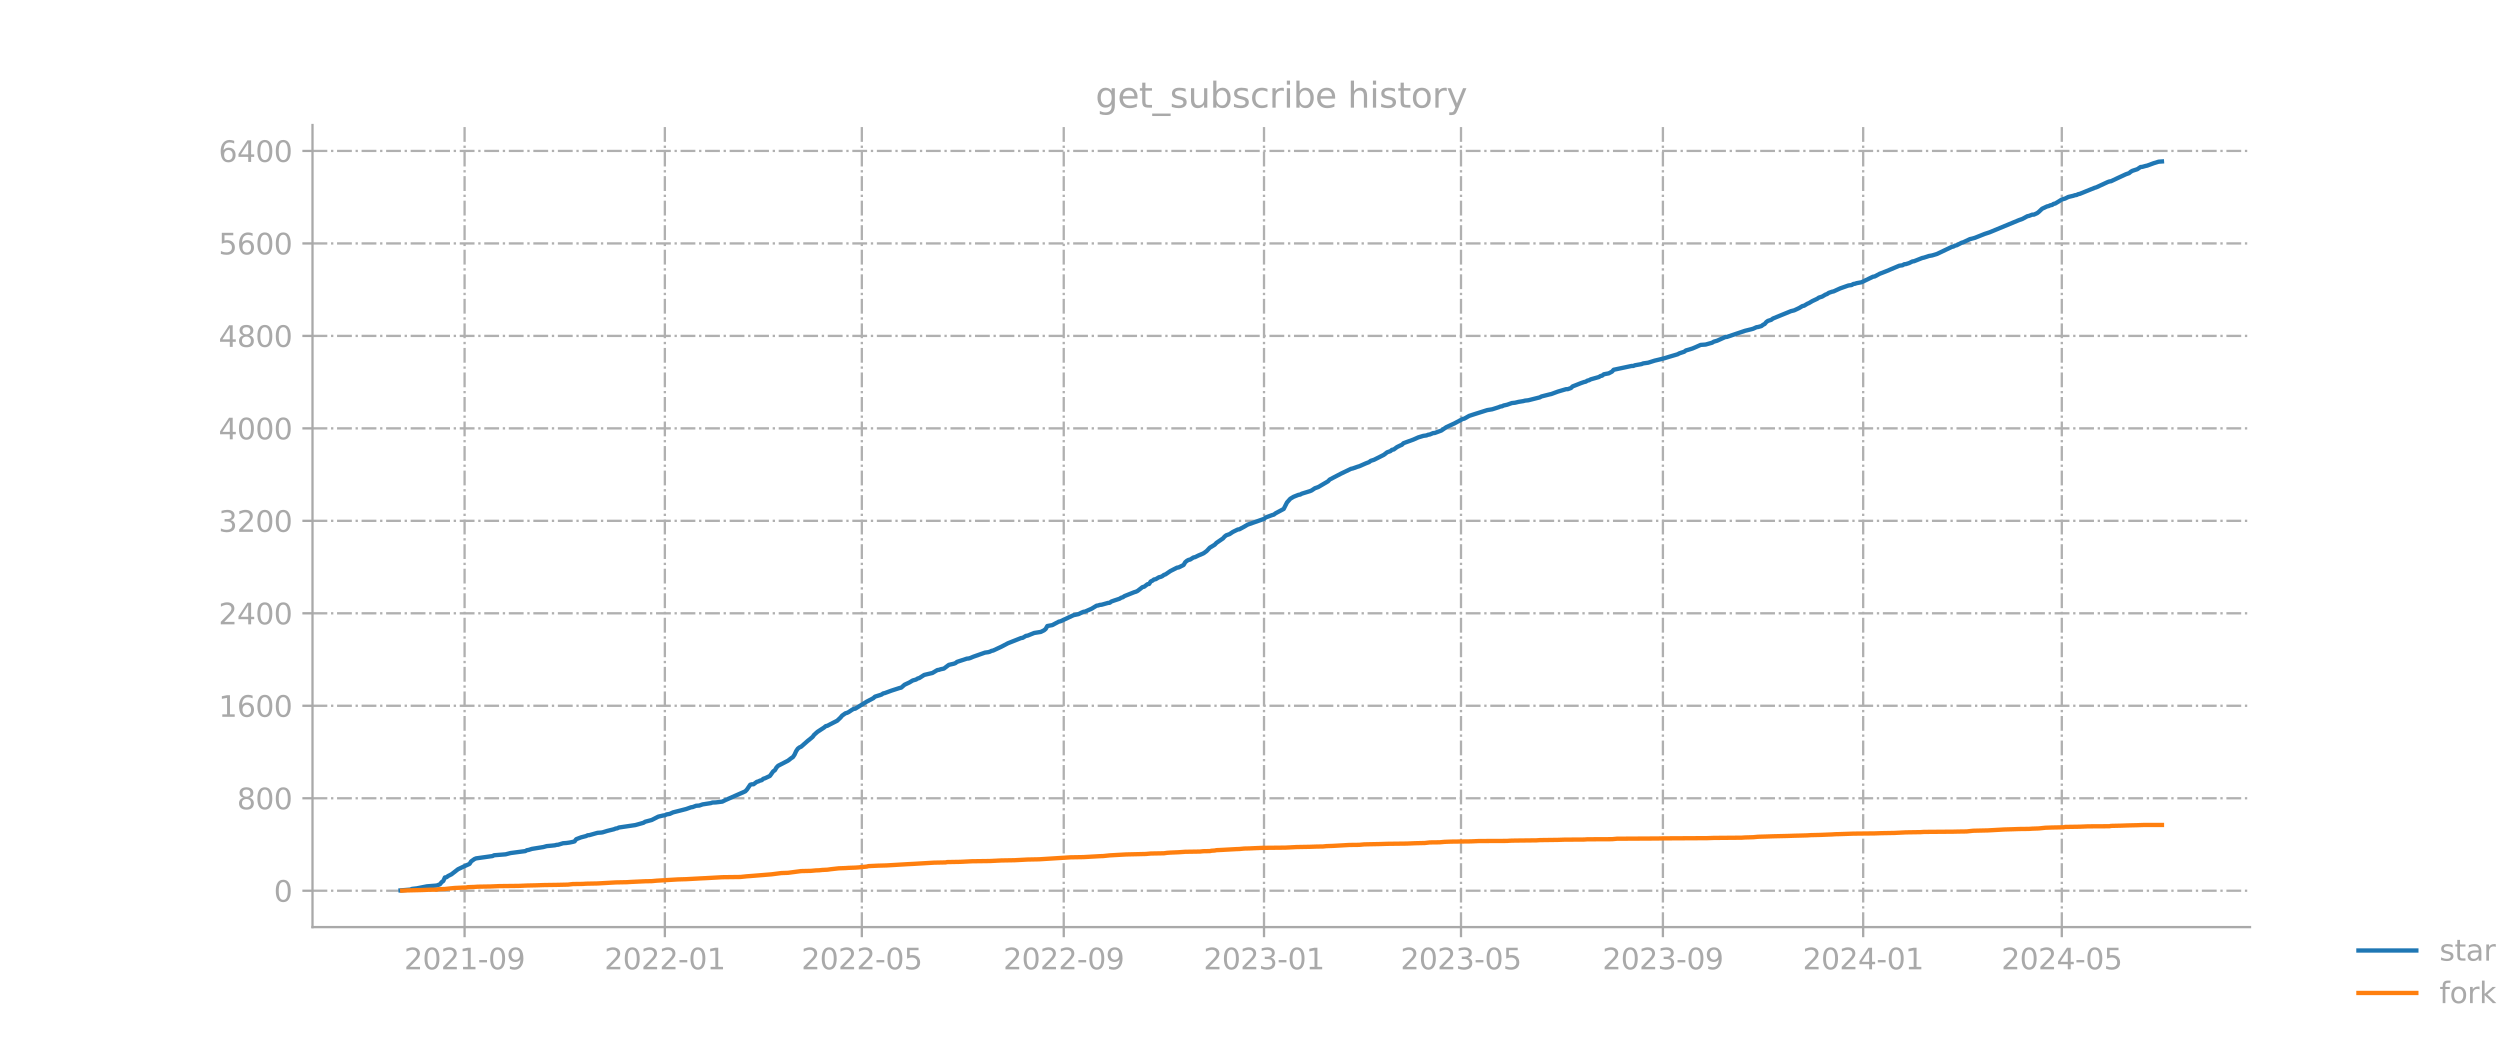 <?xml version="1.0" encoding="utf-8" standalone="no"?>
<!DOCTYPE svg PUBLIC "-//W3C//DTD SVG 1.1//EN"
  "http://www.w3.org/Graphics/SVG/1.1/DTD/svg11.dtd">
<svg xmlns:xlink="http://www.w3.org/1999/xlink" width="864pt" height="360pt" viewBox="0 0 864 360" xmlns="http://www.w3.org/2000/svg" version="1.1">
 <defs>
  <style type="text/css">*{stroke-linejoin: round; stroke-linecap: butt}</style>
 </defs>
 <g id="figure_1">
  <g id="patch_1">
   <path d="M 0 360 
L 864 360 
L 864 0 
L 0 0 
L 0 360 
z
" style="fill: none; opacity: 0"/>
  </g>
  <g id="axes_1">
   <g id="patch_2">
    <path d="M 108 320.4 
L 777.6 320.4 
L 777.6 43.2 
L 108 43.2 
L 108 320.4 
z
" style="fill: none; opacity: 0"/>
   </g>
   <g id="matplotlib.axis_1">
    <g id="xtick_1">
     <g id="line2d_1">
      <path d="M 160.562 320.4 
L 160.562 43.2 
" clip-path="url(#p6fab8034e4)" style="fill: none; stroke-dasharray: 5.12,1.28,0.8,1.28; stroke-dashoffset: 0; stroke: #b0b0b0; stroke-width: 0.8"/>
     </g>
     <g id="line2d_2">
      <defs>
       <path id="m9d29f79870" d="M 0 0 
L 0 3.5 
" style="stroke: #a9a9a9; stroke-width: 0.8"/>
      </defs>
      <g>
       <use xlink:href="#m9d29f79870" x="160.562" y="320.4" style="fill: #a9a9a9; stroke: #a9a9a9; stroke-width: 0.8"/>
      </g>
     </g>
     <g id="text_1">
      <!-- 2021-09 -->
      <g style="fill: #a9a9a9" transform="translate(139.67 334.998) scale(0.1 -0.1)">
       <defs>
        <path id="DejaVuSans-32" d="M 1228 531 
L 3431 531 
L 3431 0 
L 469 0 
L 469 531 
Q 828 903 1448 1529 
Q 2069 2156 2228 2338 
Q 2531 2678 2651 2914 
Q 2772 3150 2772 3378 
Q 2772 3750 2511 3984 
Q 2250 4219 1831 4219 
Q 1534 4219 1204 4116 
Q 875 4013 500 3803 
L 500 4441 
Q 881 4594 1212 4672 
Q 1544 4750 1819 4750 
Q 2544 4750 2975 4387 
Q 3406 4025 3406 3419 
Q 3406 3131 3298 2873 
Q 3191 2616 2906 2266 
Q 2828 2175 2409 1742 
Q 1991 1309 1228 531 
z
" transform="scale(0.016)"/>
        <path id="DejaVuSans-30" d="M 2034 4250 
Q 1547 4250 1301 3770 
Q 1056 3291 1056 2328 
Q 1056 1369 1301 889 
Q 1547 409 2034 409 
Q 2525 409 2770 889 
Q 3016 1369 3016 2328 
Q 3016 3291 2770 3770 
Q 2525 4250 2034 4250 
z
M 2034 4750 
Q 2819 4750 3233 4129 
Q 3647 3509 3647 2328 
Q 3647 1150 3233 529 
Q 2819 -91 2034 -91 
Q 1250 -91 836 529 
Q 422 1150 422 2328 
Q 422 3509 836 4129 
Q 1250 4750 2034 4750 
z
" transform="scale(0.016)"/>
        <path id="DejaVuSans-31" d="M 794 531 
L 1825 531 
L 1825 4091 
L 703 3866 
L 703 4441 
L 1819 4666 
L 2450 4666 
L 2450 531 
L 3481 531 
L 3481 0 
L 794 0 
L 794 531 
z
" transform="scale(0.016)"/>
        <path id="DejaVuSans-2d" d="M 313 2009 
L 1997 2009 
L 1997 1497 
L 313 1497 
L 313 2009 
z
" transform="scale(0.016)"/>
        <path id="DejaVuSans-39" d="M 703 97 
L 703 672 
Q 941 559 1184 500 
Q 1428 441 1663 441 
Q 2288 441 2617 861 
Q 2947 1281 2994 2138 
Q 2813 1869 2534 1725 
Q 2256 1581 1919 1581 
Q 1219 1581 811 2004 
Q 403 2428 403 3163 
Q 403 3881 828 4315 
Q 1253 4750 1959 4750 
Q 2769 4750 3195 4129 
Q 3622 3509 3622 2328 
Q 3622 1225 3098 567 
Q 2575 -91 1691 -91 
Q 1453 -91 1209 -44 
Q 966 3 703 97 
z
M 1959 2075 
Q 2384 2075 2632 2365 
Q 2881 2656 2881 3163 
Q 2881 3666 2632 3958 
Q 2384 4250 1959 4250 
Q 1534 4250 1286 3958 
Q 1038 3666 1038 3163 
Q 1038 2656 1286 2365 
Q 1534 2075 1959 2075 
z
" transform="scale(0.016)"/>
       </defs>
       <use xlink:href="#DejaVuSans-32"/>
       <use xlink:href="#DejaVuSans-30" x="63.623"/>
       <use xlink:href="#DejaVuSans-32" x="127.246"/>
       <use xlink:href="#DejaVuSans-31" x="190.869"/>
       <use xlink:href="#DejaVuSans-2d" x="254.492"/>
       <use xlink:href="#DejaVuSans-30" x="290.576"/>
       <use xlink:href="#DejaVuSans-39" x="354.199"/>
      </g>
     </g>
    </g>
    <g id="xtick_2">
     <g id="line2d_3">
      <path d="M 229.774 320.4 
L 229.774 43.2 
" clip-path="url(#p6fab8034e4)" style="fill: none; stroke-dasharray: 5.12,1.28,0.8,1.28; stroke-dashoffset: 0; stroke: #b0b0b0; stroke-width: 0.8"/>
     </g>
     <g id="line2d_4">
      <g>
       <use xlink:href="#m9d29f79870" x="229.774" y="320.4" style="fill: #a9a9a9; stroke: #a9a9a9; stroke-width: 0.8"/>
      </g>
     </g>
     <g id="text_2">
      <!-- 2022-01 -->
      <g style="fill: #a9a9a9" transform="translate(208.882 334.998) scale(0.1 -0.1)">
       <use xlink:href="#DejaVuSans-32"/>
       <use xlink:href="#DejaVuSans-30" x="63.623"/>
       <use xlink:href="#DejaVuSans-32" x="127.246"/>
       <use xlink:href="#DejaVuSans-32" x="190.869"/>
       <use xlink:href="#DejaVuSans-2d" x="254.492"/>
       <use xlink:href="#DejaVuSans-30" x="290.576"/>
       <use xlink:href="#DejaVuSans-31" x="354.199"/>
      </g>
     </g>
    </g>
    <g id="xtick_3">
     <g id="line2d_5">
      <path d="M 297.851 320.4 
L 297.851 43.2 
" clip-path="url(#p6fab8034e4)" style="fill: none; stroke-dasharray: 5.12,1.28,0.8,1.28; stroke-dashoffset: 0; stroke: #b0b0b0; stroke-width: 0.8"/>
     </g>
     <g id="line2d_6">
      <g>
       <use xlink:href="#m9d29f79870" x="297.851" y="320.4" style="fill: #a9a9a9; stroke: #a9a9a9; stroke-width: 0.8"/>
      </g>
     </g>
     <g id="text_3">
      <!-- 2022-05 -->
      <g style="fill: #a9a9a9" transform="translate(276.96 334.998) scale(0.1 -0.1)">
       <defs>
        <path id="DejaVuSans-35" d="M 691 4666 
L 3169 4666 
L 3169 4134 
L 1269 4134 
L 1269 2991 
Q 1406 3038 1543 3061 
Q 1681 3084 1819 3084 
Q 2600 3084 3056 2656 
Q 3513 2228 3513 1497 
Q 3513 744 3044 326 
Q 2575 -91 1722 -91 
Q 1428 -91 1123 -41 
Q 819 9 494 109 
L 494 744 
Q 775 591 1075 516 
Q 1375 441 1709 441 
Q 2250 441 2565 725 
Q 2881 1009 2881 1497 
Q 2881 1984 2565 2268 
Q 2250 2553 1709 2553 
Q 1456 2553 1204 2497 
Q 953 2441 691 2322 
L 691 4666 
z
" transform="scale(0.016)"/>
       </defs>
       <use xlink:href="#DejaVuSans-32"/>
       <use xlink:href="#DejaVuSans-30" x="63.623"/>
       <use xlink:href="#DejaVuSans-32" x="127.246"/>
       <use xlink:href="#DejaVuSans-32" x="190.869"/>
       <use xlink:href="#DejaVuSans-2d" x="254.492"/>
       <use xlink:href="#DejaVuSans-30" x="290.576"/>
       <use xlink:href="#DejaVuSans-35" x="354.199"/>
      </g>
     </g>
    </g>
    <g id="xtick_4">
     <g id="line2d_7">
      <path d="M 367.631 320.4 
L 367.631 43.2 
" clip-path="url(#p6fab8034e4)" style="fill: none; stroke-dasharray: 5.12,1.28,0.8,1.28; stroke-dashoffset: 0; stroke: #b0b0b0; stroke-width: 0.8"/>
     </g>
     <g id="line2d_8">
      <g>
       <use xlink:href="#m9d29f79870" x="367.631" y="320.4" style="fill: #a9a9a9; stroke: #a9a9a9; stroke-width: 0.8"/>
      </g>
     </g>
     <g id="text_4">
      <!-- 2022-09 -->
      <g style="fill: #a9a9a9" transform="translate(346.74 334.998) scale(0.1 -0.1)">
       <use xlink:href="#DejaVuSans-32"/>
       <use xlink:href="#DejaVuSans-30" x="63.623"/>
       <use xlink:href="#DejaVuSans-32" x="127.246"/>
       <use xlink:href="#DejaVuSans-32" x="190.869"/>
       <use xlink:href="#DejaVuSans-2d" x="254.492"/>
       <use xlink:href="#DejaVuSans-30" x="290.576"/>
       <use xlink:href="#DejaVuSans-39" x="354.199"/>
      </g>
     </g>
    </g>
    <g id="xtick_5">
     <g id="line2d_9">
      <path d="M 436.843 320.4 
L 436.843 43.2 
" clip-path="url(#p6fab8034e4)" style="fill: none; stroke-dasharray: 5.12,1.28,0.8,1.28; stroke-dashoffset: 0; stroke: #b0b0b0; stroke-width: 0.8"/>
     </g>
     <g id="line2d_10">
      <g>
       <use xlink:href="#m9d29f79870" x="436.843" y="320.4" style="fill: #a9a9a9; stroke: #a9a9a9; stroke-width: 0.8"/>
      </g>
     </g>
     <g id="text_5">
      <!-- 2023-01 -->
      <g style="fill: #a9a9a9" transform="translate(415.952 334.998) scale(0.1 -0.1)">
       <defs>
        <path id="DejaVuSans-33" d="M 2597 2516 
Q 3050 2419 3304 2112 
Q 3559 1806 3559 1356 
Q 3559 666 3084 287 
Q 2609 -91 1734 -91 
Q 1441 -91 1130 -33 
Q 819 25 488 141 
L 488 750 
Q 750 597 1062 519 
Q 1375 441 1716 441 
Q 2309 441 2620 675 
Q 2931 909 2931 1356 
Q 2931 1769 2642 2001 
Q 2353 2234 1838 2234 
L 1294 2234 
L 1294 2753 
L 1863 2753 
Q 2328 2753 2575 2939 
Q 2822 3125 2822 3475 
Q 2822 3834 2567 4026 
Q 2313 4219 1838 4219 
Q 1578 4219 1281 4162 
Q 984 4106 628 3988 
L 628 4550 
Q 988 4650 1302 4700 
Q 1616 4750 1894 4750 
Q 2613 4750 3031 4423 
Q 3450 4097 3450 3541 
Q 3450 3153 3228 2886 
Q 3006 2619 2597 2516 
z
" transform="scale(0.016)"/>
       </defs>
       <use xlink:href="#DejaVuSans-32"/>
       <use xlink:href="#DejaVuSans-30" x="63.623"/>
       <use xlink:href="#DejaVuSans-32" x="127.246"/>
       <use xlink:href="#DejaVuSans-33" x="190.869"/>
       <use xlink:href="#DejaVuSans-2d" x="254.492"/>
       <use xlink:href="#DejaVuSans-30" x="290.576"/>
       <use xlink:href="#DejaVuSans-31" x="354.199"/>
      </g>
     </g>
    </g>
    <g id="xtick_6">
     <g id="line2d_11">
      <path d="M 504.921 320.4 
L 504.921 43.2 
" clip-path="url(#p6fab8034e4)" style="fill: none; stroke-dasharray: 5.12,1.28,0.8,1.28; stroke-dashoffset: 0; stroke: #b0b0b0; stroke-width: 0.8"/>
     </g>
     <g id="line2d_12">
      <g>
       <use xlink:href="#m9d29f79870" x="504.921" y="320.4" style="fill: #a9a9a9; stroke: #a9a9a9; stroke-width: 0.8"/>
      </g>
     </g>
     <g id="text_6">
      <!-- 2023-05 -->
      <g style="fill: #a9a9a9" transform="translate(484.029 334.998) scale(0.1 -0.1)">
       <use xlink:href="#DejaVuSans-32"/>
       <use xlink:href="#DejaVuSans-30" x="63.623"/>
       <use xlink:href="#DejaVuSans-32" x="127.246"/>
       <use xlink:href="#DejaVuSans-33" x="190.869"/>
       <use xlink:href="#DejaVuSans-2d" x="254.492"/>
       <use xlink:href="#DejaVuSans-30" x="290.576"/>
       <use xlink:href="#DejaVuSans-35" x="354.199"/>
      </g>
     </g>
    </g>
    <g id="xtick_7">
     <g id="line2d_13">
      <path d="M 574.7 320.4 
L 574.7 43.2 
" clip-path="url(#p6fab8034e4)" style="fill: none; stroke-dasharray: 5.12,1.28,0.8,1.28; stroke-dashoffset: 0; stroke: #b0b0b0; stroke-width: 0.8"/>
     </g>
     <g id="line2d_14">
      <g>
       <use xlink:href="#m9d29f79870" x="574.7" y="320.4" style="fill: #a9a9a9; stroke: #a9a9a9; stroke-width: 0.8"/>
      </g>
     </g>
     <g id="text_7">
      <!-- 2023-09 -->
      <g style="fill: #a9a9a9" transform="translate(553.809 334.998) scale(0.1 -0.1)">
       <use xlink:href="#DejaVuSans-32"/>
       <use xlink:href="#DejaVuSans-30" x="63.623"/>
       <use xlink:href="#DejaVuSans-32" x="127.246"/>
       <use xlink:href="#DejaVuSans-33" x="190.869"/>
       <use xlink:href="#DejaVuSans-2d" x="254.492"/>
       <use xlink:href="#DejaVuSans-30" x="290.576"/>
       <use xlink:href="#DejaVuSans-39" x="354.199"/>
      </g>
     </g>
    </g>
    <g id="xtick_8">
     <g id="line2d_15">
      <path d="M 643.913 320.4 
L 643.913 43.2 
" clip-path="url(#p6fab8034e4)" style="fill: none; stroke-dasharray: 5.12,1.28,0.8,1.28; stroke-dashoffset: 0; stroke: #b0b0b0; stroke-width: 0.8"/>
     </g>
     <g id="line2d_16">
      <g>
       <use xlink:href="#m9d29f79870" x="643.913" y="320.4" style="fill: #a9a9a9; stroke: #a9a9a9; stroke-width: 0.8"/>
      </g>
     </g>
     <g id="text_8">
      <!-- 2024-01 -->
      <g style="fill: #a9a9a9" transform="translate(623.021 334.998) scale(0.1 -0.1)">
       <defs>
        <path id="DejaVuSans-34" d="M 2419 4116 
L 825 1625 
L 2419 1625 
L 2419 4116 
z
M 2253 4666 
L 3047 4666 
L 3047 1625 
L 3713 1625 
L 3713 1100 
L 3047 1100 
L 3047 0 
L 2419 0 
L 2419 1100 
L 313 1100 
L 313 1709 
L 2253 4666 
z
" transform="scale(0.016)"/>
       </defs>
       <use xlink:href="#DejaVuSans-32"/>
       <use xlink:href="#DejaVuSans-30" x="63.623"/>
       <use xlink:href="#DejaVuSans-32" x="127.246"/>
       <use xlink:href="#DejaVuSans-34" x="190.869"/>
       <use xlink:href="#DejaVuSans-2d" x="254.492"/>
       <use xlink:href="#DejaVuSans-30" x="290.576"/>
       <use xlink:href="#DejaVuSans-31" x="354.199"/>
      </g>
     </g>
    </g>
    <g id="xtick_9">
     <g id="line2d_17">
      <path d="M 712.558 320.4 
L 712.558 43.2 
" clip-path="url(#p6fab8034e4)" style="fill: none; stroke-dasharray: 5.12,1.28,0.8,1.28; stroke-dashoffset: 0; stroke: #b0b0b0; stroke-width: 0.8"/>
     </g>
     <g id="line2d_18">
      <g>
       <use xlink:href="#m9d29f79870" x="712.558" y="320.4" style="fill: #a9a9a9; stroke: #a9a9a9; stroke-width: 0.8"/>
      </g>
     </g>
     <g id="text_9">
      <!-- 2024-05 -->
      <g style="fill: #a9a9a9" transform="translate(691.666 334.998) scale(0.1 -0.1)">
       <use xlink:href="#DejaVuSans-32"/>
       <use xlink:href="#DejaVuSans-30" x="63.623"/>
       <use xlink:href="#DejaVuSans-32" x="127.246"/>
       <use xlink:href="#DejaVuSans-34" x="190.869"/>
       <use xlink:href="#DejaVuSans-2d" x="254.492"/>
       <use xlink:href="#DejaVuSans-30" x="290.576"/>
       <use xlink:href="#DejaVuSans-35" x="354.199"/>
      </g>
     </g>
    </g>
   </g>
   <g id="matplotlib.axis_2">
    <g id="ytick_1">
     <g id="line2d_19">
      <path d="M 108 307.84 
L 777.6 307.84 
" clip-path="url(#p6fab8034e4)" style="fill: none; stroke-dasharray: 5.12,1.28,0.8,1.28; stroke-dashoffset: 0; stroke: #b0b0b0; stroke-width: 0.8"/>
     </g>
     <g id="line2d_20">
      <defs>
       <path id="m06d4f10db3" d="M 0 0 
L -3.5 0 
" style="stroke: #a9a9a9; stroke-width: 0.8"/>
      </defs>
      <g>
       <use xlink:href="#m06d4f10db3" x="108" y="307.84" style="fill: #a9a9a9; stroke: #a9a9a9; stroke-width: 0.8"/>
      </g>
     </g>
     <g id="text_10">
      <!-- 0 -->
      <g style="fill: #a9a9a9" transform="translate(94.638 311.639) scale(0.1 -0.1)">
       <use xlink:href="#DejaVuSans-30"/>
      </g>
     </g>
    </g>
    <g id="ytick_2">
     <g id="line2d_21">
      <path d="M 108 275.881 
L 777.6 275.881 
" clip-path="url(#p6fab8034e4)" style="fill: none; stroke-dasharray: 5.12,1.28,0.8,1.28; stroke-dashoffset: 0; stroke: #b0b0b0; stroke-width: 0.8"/>
     </g>
     <g id="line2d_22">
      <g>
       <use xlink:href="#m06d4f10db3" x="108" y="275.881" style="fill: #a9a9a9; stroke: #a9a9a9; stroke-width: 0.8"/>
      </g>
     </g>
     <g id="text_11">
      <!-- 800 -->
      <g style="fill: #a9a9a9" transform="translate(81.912 279.68) scale(0.1 -0.1)">
       <defs>
        <path id="DejaVuSans-38" d="M 2034 2216 
Q 1584 2216 1326 1975 
Q 1069 1734 1069 1313 
Q 1069 891 1326 650 
Q 1584 409 2034 409 
Q 2484 409 2743 651 
Q 3003 894 3003 1313 
Q 3003 1734 2745 1975 
Q 2488 2216 2034 2216 
z
M 1403 2484 
Q 997 2584 770 2862 
Q 544 3141 544 3541 
Q 544 4100 942 4425 
Q 1341 4750 2034 4750 
Q 2731 4750 3128 4425 
Q 3525 4100 3525 3541 
Q 3525 3141 3298 2862 
Q 3072 2584 2669 2484 
Q 3125 2378 3379 2068 
Q 3634 1759 3634 1313 
Q 3634 634 3220 271 
Q 2806 -91 2034 -91 
Q 1263 -91 848 271 
Q 434 634 434 1313 
Q 434 1759 690 2068 
Q 947 2378 1403 2484 
z
M 1172 3481 
Q 1172 3119 1398 2916 
Q 1625 2713 2034 2713 
Q 2441 2713 2670 2916 
Q 2900 3119 2900 3481 
Q 2900 3844 2670 4047 
Q 2441 4250 2034 4250 
Q 1625 4250 1398 4047 
Q 1172 3844 1172 3481 
z
" transform="scale(0.016)"/>
       </defs>
       <use xlink:href="#DejaVuSans-38"/>
       <use xlink:href="#DejaVuSans-30" x="63.623"/>
       <use xlink:href="#DejaVuSans-30" x="127.246"/>
      </g>
     </g>
    </g>
    <g id="ytick_3">
     <g id="line2d_23">
      <path d="M 108 243.921 
L 777.6 243.921 
" clip-path="url(#p6fab8034e4)" style="fill: none; stroke-dasharray: 5.12,1.28,0.8,1.28; stroke-dashoffset: 0; stroke: #b0b0b0; stroke-width: 0.8"/>
     </g>
     <g id="line2d_24">
      <g>
       <use xlink:href="#m06d4f10db3" x="108" y="243.921" style="fill: #a9a9a9; stroke: #a9a9a9; stroke-width: 0.8"/>
      </g>
     </g>
     <g id="text_12">
      <!-- 1600 -->
      <g style="fill: #a9a9a9" transform="translate(75.55 247.72) scale(0.1 -0.1)">
       <defs>
        <path id="DejaVuSans-36" d="M 2113 2584 
Q 1688 2584 1439 2293 
Q 1191 2003 1191 1497 
Q 1191 994 1439 701 
Q 1688 409 2113 409 
Q 2538 409 2786 701 
Q 3034 994 3034 1497 
Q 3034 2003 2786 2293 
Q 2538 2584 2113 2584 
z
M 3366 4563 
L 3366 3988 
Q 3128 4100 2886 4159 
Q 2644 4219 2406 4219 
Q 1781 4219 1451 3797 
Q 1122 3375 1075 2522 
Q 1259 2794 1537 2939 
Q 1816 3084 2150 3084 
Q 2853 3084 3261 2657 
Q 3669 2231 3669 1497 
Q 3669 778 3244 343 
Q 2819 -91 2113 -91 
Q 1303 -91 875 529 
Q 447 1150 447 2328 
Q 447 3434 972 4092 
Q 1497 4750 2381 4750 
Q 2619 4750 2861 4703 
Q 3103 4656 3366 4563 
z
" transform="scale(0.016)"/>
       </defs>
       <use xlink:href="#DejaVuSans-31"/>
       <use xlink:href="#DejaVuSans-36" x="63.623"/>
       <use xlink:href="#DejaVuSans-30" x="127.246"/>
       <use xlink:href="#DejaVuSans-30" x="190.869"/>
      </g>
     </g>
    </g>
    <g id="ytick_4">
     <g id="line2d_25">
      <path d="M 108 211.962 
L 777.6 211.962 
" clip-path="url(#p6fab8034e4)" style="fill: none; stroke-dasharray: 5.12,1.28,0.8,1.28; stroke-dashoffset: 0; stroke: #b0b0b0; stroke-width: 0.8"/>
     </g>
     <g id="line2d_26">
      <g>
       <use xlink:href="#m06d4f10db3" x="108" y="211.962" style="fill: #a9a9a9; stroke: #a9a9a9; stroke-width: 0.8"/>
      </g>
     </g>
     <g id="text_13">
      <!-- 2400 -->
      <g style="fill: #a9a9a9" transform="translate(75.55 215.761) scale(0.1 -0.1)">
       <use xlink:href="#DejaVuSans-32"/>
       <use xlink:href="#DejaVuSans-34" x="63.623"/>
       <use xlink:href="#DejaVuSans-30" x="127.246"/>
       <use xlink:href="#DejaVuSans-30" x="190.869"/>
      </g>
     </g>
    </g>
    <g id="ytick_5">
     <g id="line2d_27">
      <path d="M 108 180.002 
L 777.6 180.002 
" clip-path="url(#p6fab8034e4)" style="fill: none; stroke-dasharray: 5.12,1.28,0.8,1.28; stroke-dashoffset: 0; stroke: #b0b0b0; stroke-width: 0.8"/>
     </g>
     <g id="line2d_28">
      <g>
       <use xlink:href="#m06d4f10db3" x="108" y="180.002" style="fill: #a9a9a9; stroke: #a9a9a9; stroke-width: 0.8"/>
      </g>
     </g>
     <g id="text_14">
      <!-- 3200 -->
      <g style="fill: #a9a9a9" transform="translate(75.55 183.802) scale(0.1 -0.1)">
       <use xlink:href="#DejaVuSans-33"/>
       <use xlink:href="#DejaVuSans-32" x="63.623"/>
       <use xlink:href="#DejaVuSans-30" x="127.246"/>
       <use xlink:href="#DejaVuSans-30" x="190.869"/>
      </g>
     </g>
    </g>
    <g id="ytick_6">
     <g id="line2d_29">
      <path d="M 108 148.043 
L 777.6 148.043 
" clip-path="url(#p6fab8034e4)" style="fill: none; stroke-dasharray: 5.12,1.28,0.8,1.28; stroke-dashoffset: 0; stroke: #b0b0b0; stroke-width: 0.8"/>
     </g>
     <g id="line2d_30">
      <g>
       <use xlink:href="#m06d4f10db3" x="108" y="148.043" style="fill: #a9a9a9; stroke: #a9a9a9; stroke-width: 0.8"/>
      </g>
     </g>
     <g id="text_15">
      <!-- 4000 -->
      <g style="fill: #a9a9a9" transform="translate(75.55 151.842) scale(0.1 -0.1)">
       <use xlink:href="#DejaVuSans-34"/>
       <use xlink:href="#DejaVuSans-30" x="63.623"/>
       <use xlink:href="#DejaVuSans-30" x="127.246"/>
       <use xlink:href="#DejaVuSans-30" x="190.869"/>
      </g>
     </g>
    </g>
    <g id="ytick_7">
     <g id="line2d_31">
      <path d="M 108 116.083 
L 777.6 116.083 
" clip-path="url(#p6fab8034e4)" style="fill: none; stroke-dasharray: 5.12,1.28,0.8,1.28; stroke-dashoffset: 0; stroke: #b0b0b0; stroke-width: 0.8"/>
     </g>
     <g id="line2d_32">
      <g>
       <use xlink:href="#m06d4f10db3" x="108" y="116.083" style="fill: #a9a9a9; stroke: #a9a9a9; stroke-width: 0.8"/>
      </g>
     </g>
     <g id="text_16">
      <!-- 4800 -->
      <g style="fill: #a9a9a9" transform="translate(75.55 119.883) scale(0.1 -0.1)">
       <use xlink:href="#DejaVuSans-34"/>
       <use xlink:href="#DejaVuSans-38" x="63.623"/>
       <use xlink:href="#DejaVuSans-30" x="127.246"/>
       <use xlink:href="#DejaVuSans-30" x="190.869"/>
      </g>
     </g>
    </g>
    <g id="ytick_8">
     <g id="line2d_33">
      <path d="M 108 84.124 
L 777.6 84.124 
" clip-path="url(#p6fab8034e4)" style="fill: none; stroke-dasharray: 5.12,1.28,0.8,1.28; stroke-dashoffset: 0; stroke: #b0b0b0; stroke-width: 0.8"/>
     </g>
     <g id="line2d_34">
      <g>
       <use xlink:href="#m06d4f10db3" x="108" y="84.124" style="fill: #a9a9a9; stroke: #a9a9a9; stroke-width: 0.8"/>
      </g>
     </g>
     <g id="text_17">
      <!-- 5600 -->
      <g style="fill: #a9a9a9" transform="translate(75.55 87.923) scale(0.1 -0.1)">
       <use xlink:href="#DejaVuSans-35"/>
       <use xlink:href="#DejaVuSans-36" x="63.623"/>
       <use xlink:href="#DejaVuSans-30" x="127.246"/>
       <use xlink:href="#DejaVuSans-30" x="190.869"/>
      </g>
     </g>
    </g>
    <g id="ytick_9">
     <g id="line2d_35">
      <path d="M 108 52.165 
L 777.6 52.165 
" clip-path="url(#p6fab8034e4)" style="fill: none; stroke-dasharray: 5.12,1.28,0.8,1.28; stroke-dashoffset: 0; stroke: #b0b0b0; stroke-width: 0.8"/>
     </g>
     <g id="line2d_36">
      <g>
       <use xlink:href="#m06d4f10db3" x="108" y="52.165" style="fill: #a9a9a9; stroke: #a9a9a9; stroke-width: 0.8"/>
      </g>
     </g>
     <g id="text_18">
      <!-- 6400 -->
      <g style="fill: #a9a9a9" transform="translate(75.55 55.964) scale(0.1 -0.1)">
       <use xlink:href="#DejaVuSans-36"/>
       <use xlink:href="#DejaVuSans-34" x="63.623"/>
       <use xlink:href="#DejaVuSans-30" x="127.246"/>
       <use xlink:href="#DejaVuSans-30" x="190.869"/>
      </g>
     </g>
    </g>
   </g>
   <g id="line2d_37">
    <path d="M 138.436 307.72 
L 141.84 307.44 
L 142.408 307.201 
L 144.109 307.001 
L 147.513 306.322 
L 150.917 306.042 
L 152.052 305.603 
L 152.619 304.884 
L 153.187 304.484 
L 153.754 303.246 
L 154.321 303.166 
L 154.888 302.726 
L 156.023 302.167 
L 158.292 300.409 
L 160.562 299.331 
L 162.264 298.572 
L 162.831 297.693 
L 163.965 296.894 
L 164.533 296.654 
L 170.206 295.855 
L 170.773 295.576 
L 174.744 295.256 
L 176.446 294.816 
L 181.552 294.137 
L 182.119 293.818 
L 182.687 293.738 
L 183.821 293.378 
L 187.793 292.739 
L 188.927 292.42 
L 190.629 292.26 
L 191.764 292.14 
L 192.331 291.98 
L 192.898 291.94 
L 194.6 291.421 
L 195.735 291.341 
L 196.87 291.181 
L 198.004 290.941 
L 198.572 290.782 
L 199.139 290.023 
L 200.841 289.383 
L 202.543 288.944 
L 203.11 288.664 
L 203.677 288.624 
L 206.514 287.825 
L 207.649 287.745 
L 208.216 287.666 
L 209.918 287.146 
L 212.187 286.587 
L 212.754 286.347 
L 213.322 286.267 
L 213.889 285.988 
L 219.562 285.149 
L 222.399 284.35 
L 222.966 283.99 
L 225.235 283.391 
L 227.505 282.232 
L 229.207 281.833 
L 229.774 281.753 
L 230.341 281.473 
L 231.476 281.274 
L 232.61 280.754 
L 235.447 280.035 
L 237.149 279.596 
L 238.851 278.997 
L 239.418 278.917 
L 240.553 278.477 
L 241.687 278.397 
L 242.822 277.998 
L 245.659 277.558 
L 246.226 277.359 
L 247.361 277.319 
L 249.63 277.039 
L 250.764 276.48 
L 257.572 273.484 
L 258.139 272.884 
L 259.274 271.206 
L 259.841 271.047 
L 260.409 271.047 
L 261.543 270.208 
L 262.111 270.048 
L 262.678 269.768 
L 263.245 269.648 
L 263.813 269.129 
L 264.38 268.969 
L 266.082 268.17 
L 267.217 266.572 
L 267.784 266.213 
L 268.351 265.254 
L 268.918 264.655 
L 272.322 262.897 
L 273.457 262.018 
L 274.024 261.659 
L 274.592 260.82 
L 275.159 259.581 
L 275.726 258.742 
L 276.294 258.303 
L 276.861 258.063 
L 279.13 256.066 
L 280.265 255.147 
L 280.832 254.667 
L 281.399 253.908 
L 282.534 252.91 
L 284.803 251.432 
L 285.371 250.952 
L 285.938 250.832 
L 287.072 250.233 
L 289.342 249.075 
L 290.476 247.996 
L 291.044 247.317 
L 292.178 246.518 
L 292.746 246.358 
L 293.313 246.078 
L 294.448 245.319 
L 295.015 245 
L 295.582 244.92 
L 299.553 242.483 
L 301.823 241.284 
L 302.39 240.765 
L 304.659 240.046 
L 305.227 239.647 
L 305.794 239.527 
L 308.063 238.688 
L 310.9 237.769 
L 311.467 237.649 
L 312.602 236.65 
L 314.304 235.851 
L 315.438 235.172 
L 316.573 234.853 
L 317.14 234.493 
L 317.707 234.333 
L 319.409 233.255 
L 322.246 232.576 
L 323.948 231.577 
L 324.515 231.497 
L 325.082 231.297 
L 326.217 231.057 
L 327.919 229.779 
L 329.621 229.38 
L 330.188 229.18 
L 330.756 228.74 
L 334.159 227.622 
L 334.727 227.582 
L 335.294 227.422 
L 336.429 226.943 
L 340.4 225.544 
L 341.535 225.385 
L 342.102 225.225 
L 342.669 224.945 
L 343.236 224.825 
L 346.073 223.507 
L 348.342 222.309 
L 352.881 220.511 
L 353.448 220.431 
L 354.583 219.752 
L 355.15 219.672 
L 357.419 218.753 
L 359.689 218.394 
L 360.823 217.834 
L 361.391 217.355 
L 361.958 216.356 
L 363.66 216.037 
L 365.929 214.838 
L 366.496 214.718 
L 371.035 212.601 
L 372.737 212.241 
L 373.871 211.682 
L 374.439 211.442 
L 375.006 211.362 
L 377.275 210.364 
L 378.977 209.325 
L 379.545 209.245 
L 380.112 209.045 
L 380.679 209.005 
L 382.948 208.366 
L 383.516 208.326 
L 384.083 207.887 
L 385.218 207.487 
L 386.92 206.928 
L 387.487 206.569 
L 388.054 206.409 
L 388.622 206.009 
L 392.025 204.651 
L 392.593 204.491 
L 393.16 204.212 
L 394.862 202.893 
L 395.429 202.773 
L 396.564 201.894 
L 397.131 201.815 
L 397.699 200.936 
L 398.266 200.696 
L 398.833 200.257 
L 399.401 200.177 
L 400.535 199.498 
L 401.102 199.378 
L 401.67 199.138 
L 402.237 198.699 
L 402.804 198.499 
L 404.506 197.34 
L 406.776 196.182 
L 407.343 196.102 
L 409.045 195.263 
L 409.612 194.304 
L 410.179 193.825 
L 410.747 193.505 
L 411.314 193.385 
L 412.449 192.666 
L 413.016 192.546 
L 414.151 191.987 
L 415.853 191.268 
L 416.987 190.469 
L 418.122 189.271 
L 419.256 188.591 
L 419.824 188.232 
L 420.391 187.633 
L 422.66 186.075 
L 423.228 185.435 
L 423.795 184.996 
L 424.93 184.596 
L 426.064 183.837 
L 427.766 182.998 
L 428.334 182.919 
L 430.035 182 
L 431.17 181.321 
L 436.843 179.323 
L 437.411 178.844 
L 439.68 178.005 
L 440.247 177.845 
L 440.814 177.406 
L 443.651 175.888 
L 444.786 173.65 
L 445.92 172.372 
L 447.055 171.693 
L 448.757 171.014 
L 449.324 170.934 
L 449.891 170.614 
L 452.728 169.735 
L 453.295 169.496 
L 454.43 168.737 
L 455.565 168.337 
L 458.968 166.34 
L 459.536 165.74 
L 460.67 165.141 
L 463.507 163.663 
L 466.911 162.025 
L 467.478 161.905 
L 469.18 161.306 
L 469.747 161.146 
L 472.017 160.147 
L 473.151 159.708 
L 473.719 159.269 
L 474.853 158.909 
L 478.257 157.191 
L 479.392 156.312 
L 480.526 155.913 
L 481.094 155.433 
L 481.661 155.354 
L 482.796 154.515 
L 483.93 153.955 
L 484.498 153.716 
L 485.065 153.156 
L 488.469 151.918 
L 490.171 151.159 
L 491.873 150.64 
L 493.007 150.48 
L 493.575 150.24 
L 494.142 150.16 
L 495.276 149.681 
L 495.844 149.641 
L 498.113 148.802 
L 499.815 147.643 
L 502.652 146.325 
L 505.488 144.807 
L 506.055 144.687 
L 507.757 143.728 
L 509.459 143.169 
L 510.594 142.81 
L 512.863 142.09 
L 513.998 141.731 
L 515.7 141.451 
L 517.969 140.732 
L 518.536 140.492 
L 519.104 140.413 
L 519.671 140.133 
L 520.806 139.893 
L 522.508 139.294 
L 523.642 139.174 
L 524.777 138.894 
L 526.479 138.615 
L 527.046 138.455 
L 528.181 138.335 
L 531.017 137.616 
L 532.152 137.336 
L 532.719 137.017 
L 535.556 136.298 
L 536.123 136.178 
L 538.392 135.339 
L 541.229 134.5 
L 541.796 134.5 
L 542.931 134.101 
L 543.498 133.541 
L 544.633 133.102 
L 546.335 132.423 
L 547.469 132.023 
L 548.037 131.903 
L 548.604 131.544 
L 549.171 131.424 
L 549.739 131.104 
L 552.575 130.305 
L 553.142 129.946 
L 553.71 129.826 
L 554.277 129.347 
L 555.979 129.027 
L 557.114 128.428 
L 557.681 127.789 
L 558.816 127.549 
L 563.921 126.47 
L 564.489 126.47 
L 565.056 126.231 
L 567.325 125.831 
L 567.893 125.591 
L 569.595 125.352 
L 571.864 124.633 
L 573.566 124.233 
L 575.268 123.794 
L 576.97 123.274 
L 579.806 122.435 
L 580.373 122.116 
L 582.075 121.556 
L 582.643 121.117 
L 583.777 120.797 
L 584.912 120.438 
L 586.047 119.959 
L 587.749 119.199 
L 589.451 119.08 
L 591.72 118.44 
L 592.287 118.081 
L 593.422 117.761 
L 596.258 116.483 
L 596.826 116.443 
L 603.066 114.326 
L 605.335 113.766 
L 605.903 113.607 
L 607.037 113.087 
L 607.605 113.007 
L 608.739 112.688 
L 609.306 112.248 
L 609.874 111.969 
L 610.441 111.29 
L 611.008 110.89 
L 612.143 110.531 
L 612.71 110.091 
L 618.951 107.534 
L 620.085 107.255 
L 621.787 106.456 
L 622.922 105.777 
L 623.489 105.657 
L 624.624 104.978 
L 625.191 104.738 
L 626.326 104.059 
L 628.028 103.26 
L 628.595 102.86 
L 629.73 102.501 
L 630.864 101.822 
L 631.432 101.622 
L 631.999 101.222 
L 633.134 100.823 
L 633.701 100.703 
L 635.97 99.664 
L 638.807 98.666 
L 639.941 98.506 
L 640.509 98.146 
L 641.076 98.066 
L 641.643 97.867 
L 643.345 97.547 
L 647.316 95.629 
L 647.884 95.55 
L 649.586 94.631 
L 651.855 93.752 
L 656.393 91.834 
L 657.528 91.674 
L 658.095 91.315 
L 658.663 91.275 
L 659.797 90.915 
L 660.932 90.356 
L 661.499 90.276 
L 664.336 89.158 
L 664.903 89.038 
L 666.038 88.678 
L 666.605 88.479 
L 667.74 88.279 
L 669.442 87.759 
L 674.548 85.323 
L 675.115 85.203 
L 675.682 84.883 
L 676.249 84.763 
L 677.951 83.884 
L 678.519 83.725 
L 680.788 82.646 
L 682.49 82.206 
L 685.894 80.848 
L 687.596 80.289 
L 697.807 76.054 
L 698.942 75.655 
L 700.644 74.736 
L 701.211 74.616 
L 702.346 74.177 
L 702.913 74.177 
L 704.048 73.657 
L 704.615 73.218 
L 705.75 72.139 
L 707.452 71.34 
L 708.019 71.22 
L 708.586 70.941 
L 709.154 70.861 
L 709.721 70.461 
L 710.288 70.342 
L 711.423 69.662 
L 712.558 68.943 
L 713.692 68.624 
L 714.827 68.064 
L 716.529 67.665 
L 717.096 67.465 
L 717.663 67.385 
L 718.231 67.106 
L 718.798 66.986 
L 723.904 64.908 
L 724.471 64.749 
L 728.442 62.911 
L 729.01 62.711 
L 729.577 62.631 
L 731.846 61.553 
L 734.683 60.234 
L 735.817 59.835 
L 736.385 59.355 
L 736.952 59.036 
L 738.654 58.477 
L 739.789 57.718 
L 740.356 57.678 
L 741.491 57.358 
L 742.058 57.238 
L 744.327 56.399 
L 746.029 55.88 
L 747.164 55.8 
L 747.164 55.8 
" clip-path="url(#p6fab8034e4)" style="fill: none; stroke: #1f77b4; stroke-width: 1.5; stroke-linecap: square"/>
   </g>
   <g id="line2d_38">
    <path d="M 139.004 307.8 
L 140.706 307.72 
L 142.408 307.68 
L 145.811 307.6 
L 148.648 307.48 
L 150.917 307.48 
L 151.485 307.321 
L 153.754 307.241 
L 155.456 307.041 
L 157.158 306.881 
L 160.562 306.721 
L 161.129 306.721 
L 161.696 306.602 
L 163.965 306.522 
L 165.1 306.442 
L 169.639 306.362 
L 172.475 306.242 
L 179.283 306.162 
L 182.119 306.042 
L 185.523 305.962 
L 187.793 305.882 
L 192.898 305.803 
L 194.6 305.763 
L 196.302 305.723 
L 198.004 305.523 
L 201.408 305.483 
L 202.543 305.403 
L 206.514 305.323 
L 212.754 304.964 
L 216.726 304.884 
L 217.86 304.804 
L 219.562 304.724 
L 222.966 304.564 
L 225.235 304.524 
L 226.937 304.364 
L 234.312 303.925 
L 237.149 303.845 
L 242.255 303.565 
L 243.957 303.485 
L 249.63 303.166 
L 255.87 303.086 
L 258.139 302.846 
L 259.274 302.766 
L 266.649 302.167 
L 270.053 301.728 
L 272.322 301.648 
L 276.861 301.049 
L 280.265 300.969 
L 281.967 300.809 
L 283.101 300.769 
L 284.236 300.649 
L 285.938 300.569 
L 287.072 300.409 
L 289.909 300.09 
L 292.178 300.01 
L 293.313 299.93 
L 295.582 299.85 
L 296.717 299.77 
L 299.553 299.491 
L 300.121 299.331 
L 303.525 299.171 
L 306.361 299.091 
L 313.736 298.652 
L 315.438 298.572 
L 322.813 298.132 
L 326.784 298.052 
L 327.352 297.933 
L 331.89 297.853 
L 335.861 297.653 
L 342.102 297.573 
L 346.073 297.373 
L 350.612 297.293 
L 355.15 297.054 
L 359.121 296.974 
L 369.9 296.295 
L 374.439 296.215 
L 380.112 295.895 
L 381.246 295.855 
L 383.516 295.615 
L 389.189 295.296 
L 392.593 295.216 
L 394.295 295.176 
L 395.997 295.136 
L 397.699 294.976 
L 402.237 294.896 
L 403.372 294.737 
L 404.506 294.657 
L 407.343 294.537 
L 408.478 294.457 
L 409.612 294.377 
L 414.718 294.297 
L 415.853 294.177 
L 418.122 294.137 
L 418.689 294.018 
L 419.824 293.938 
L 420.391 293.818 
L 422.093 293.738 
L 427.199 293.458 
L 428.334 293.418 
L 430.035 293.258 
L 431.737 293.219 
L 433.439 293.139 
L 436.276 293.019 
L 444.218 292.939 
L 448.189 292.739 
L 452.728 292.659 
L 454.997 292.579 
L 457.266 292.539 
L 458.401 292.42 
L 460.67 292.34 
L 466.344 292.02 
L 469.747 291.98 
L 471.449 291.82 
L 473.151 291.78 
L 477.122 291.7 
L 479.392 291.621 
L 486.199 291.541 
L 489.036 291.421 
L 492.44 291.341 
L 494.142 291.141 
L 497.546 291.101 
L 499.248 290.941 
L 501.517 290.862 
L 508.325 290.782 
L 511.161 290.662 
L 520.806 290.622 
L 521.94 290.542 
L 523.642 290.502 
L 531.017 290.422 
L 532.152 290.342 
L 538.392 290.262 
L 540.662 290.182 
L 547.469 290.142 
L 548.604 290.063 
L 557.114 290.023 
L 558.816 289.863 
L 572.998 289.783 
L 574.7 289.743 
L 590.018 289.663 
L 592.287 289.583 
L 601.931 289.503 
L 603.066 289.423 
L 605.903 289.343 
L 607.605 289.184 
L 610.441 289.104 
L 612.71 289.024 
L 616.114 288.944 
L 617.816 288.904 
L 620.085 288.824 
L 621.787 288.784 
L 624.624 288.704 
L 625.759 288.624 
L 629.162 288.544 
L 631.999 288.425 
L 633.134 288.385 
L 634.268 288.305 
L 635.97 288.265 
L 638.239 288.185 
L 640.509 288.105 
L 647.884 288.025 
L 650.153 287.945 
L 654.692 287.865 
L 658.663 287.666 
L 663.769 287.586 
L 664.903 287.506 
L 675.115 287.426 
L 676.817 287.386 
L 679.653 287.346 
L 681.923 287.106 
L 683.625 287.066 
L 687.028 286.986 
L 692.702 286.667 
L 695.538 286.587 
L 697.807 286.507 
L 701.211 286.467 
L 702.346 286.387 
L 704.615 286.307 
L 706.884 286.068 
L 709.154 285.988 
L 713.125 285.908 
L 713.692 285.788 
L 718.798 285.708 
L 721.635 285.588 
L 729.01 285.548 
L 729.577 285.428 
L 732.981 285.349 
L 735.25 285.269 
L 738.654 285.189 
L 740.923 285.109 
L 747.164 285.109 
L 747.164 285.109 
" clip-path="url(#p6fab8034e4)" style="fill: none; stroke: #ff7f0e; stroke-width: 1.5; stroke-linecap: square"/>
   </g>
   <g id="patch_3">
    <path d="M 108 320.4 
L 108 43.2 
" style="fill: none; stroke: #a9a9a9; stroke-width: 0.8; stroke-linejoin: miter; stroke-linecap: square"/>
   </g>
   <g id="patch_4">
    <path d="M 777.6 320.4 
L 777.6 43.2 
" style="fill: none"/>
   </g>
   <g id="patch_5">
    <path d="M 108 320.4 
L 777.6 320.4 
" style="fill: none; stroke: #a9a9a9; stroke-width: 0.8; stroke-linejoin: miter; stroke-linecap: square"/>
   </g>
   <g id="patch_6">
    <path d="M 108 43.2 
L 777.6 43.2 
" style="fill: none"/>
   </g>
   <g id="text_19">
    <!-- get_subscribe history -->
    <g style="fill: #a9a9a9" transform="translate(378.608 37.2) scale(0.12 -0.12)">
     <defs>
      <path id="DejaVuSans-67" d="M 2906 1791 
Q 2906 2416 2648 2759 
Q 2391 3103 1925 3103 
Q 1463 3103 1205 2759 
Q 947 2416 947 1791 
Q 947 1169 1205 825 
Q 1463 481 1925 481 
Q 2391 481 2648 825 
Q 2906 1169 2906 1791 
z
M 3481 434 
Q 3481 -459 3084 -895 
Q 2688 -1331 1869 -1331 
Q 1566 -1331 1297 -1286 
Q 1028 -1241 775 -1147 
L 775 -588 
Q 1028 -725 1275 -790 
Q 1522 -856 1778 -856 
Q 2344 -856 2625 -561 
Q 2906 -266 2906 331 
L 2906 616 
Q 2728 306 2450 153 
Q 2172 0 1784 0 
Q 1141 0 747 490 
Q 353 981 353 1791 
Q 353 2603 747 3093 
Q 1141 3584 1784 3584 
Q 2172 3584 2450 3431 
Q 2728 3278 2906 2969 
L 2906 3500 
L 3481 3500 
L 3481 434 
z
" transform="scale(0.016)"/>
      <path id="DejaVuSans-65" d="M 3597 1894 
L 3597 1613 
L 953 1613 
Q 991 1019 1311 708 
Q 1631 397 2203 397 
Q 2534 397 2845 478 
Q 3156 559 3463 722 
L 3463 178 
Q 3153 47 2828 -22 
Q 2503 -91 2169 -91 
Q 1331 -91 842 396 
Q 353 884 353 1716 
Q 353 2575 817 3079 
Q 1281 3584 2069 3584 
Q 2775 3584 3186 3129 
Q 3597 2675 3597 1894 
z
M 3022 2063 
Q 3016 2534 2758 2815 
Q 2500 3097 2075 3097 
Q 1594 3097 1305 2825 
Q 1016 2553 972 2059 
L 3022 2063 
z
" transform="scale(0.016)"/>
      <path id="DejaVuSans-74" d="M 1172 4494 
L 1172 3500 
L 2356 3500 
L 2356 3053 
L 1172 3053 
L 1172 1153 
Q 1172 725 1289 603 
Q 1406 481 1766 481 
L 2356 481 
L 2356 0 
L 1766 0 
Q 1100 0 847 248 
Q 594 497 594 1153 
L 594 3053 
L 172 3053 
L 172 3500 
L 594 3500 
L 594 4494 
L 1172 4494 
z
" transform="scale(0.016)"/>
      <path id="DejaVuSans-5f" d="M 3263 -1063 
L 3263 -1509 
L -63 -1509 
L -63 -1063 
L 3263 -1063 
z
" transform="scale(0.016)"/>
      <path id="DejaVuSans-73" d="M 2834 3397 
L 2834 2853 
Q 2591 2978 2328 3040 
Q 2066 3103 1784 3103 
Q 1356 3103 1142 2972 
Q 928 2841 928 2578 
Q 928 2378 1081 2264 
Q 1234 2150 1697 2047 
L 1894 2003 
Q 2506 1872 2764 1633 
Q 3022 1394 3022 966 
Q 3022 478 2636 193 
Q 2250 -91 1575 -91 
Q 1294 -91 989 -36 
Q 684 19 347 128 
L 347 722 
Q 666 556 975 473 
Q 1284 391 1588 391 
Q 1994 391 2212 530 
Q 2431 669 2431 922 
Q 2431 1156 2273 1281 
Q 2116 1406 1581 1522 
L 1381 1569 
Q 847 1681 609 1914 
Q 372 2147 372 2553 
Q 372 3047 722 3315 
Q 1072 3584 1716 3584 
Q 2034 3584 2315 3537 
Q 2597 3491 2834 3397 
z
" transform="scale(0.016)"/>
      <path id="DejaVuSans-75" d="M 544 1381 
L 544 3500 
L 1119 3500 
L 1119 1403 
Q 1119 906 1312 657 
Q 1506 409 1894 409 
Q 2359 409 2629 706 
Q 2900 1003 2900 1516 
L 2900 3500 
L 3475 3500 
L 3475 0 
L 2900 0 
L 2900 538 
Q 2691 219 2414 64 
Q 2138 -91 1772 -91 
Q 1169 -91 856 284 
Q 544 659 544 1381 
z
M 1991 3584 
L 1991 3584 
z
" transform="scale(0.016)"/>
      <path id="DejaVuSans-62" d="M 3116 1747 
Q 3116 2381 2855 2742 
Q 2594 3103 2138 3103 
Q 1681 3103 1420 2742 
Q 1159 2381 1159 1747 
Q 1159 1113 1420 752 
Q 1681 391 2138 391 
Q 2594 391 2855 752 
Q 3116 1113 3116 1747 
z
M 1159 2969 
Q 1341 3281 1617 3432 
Q 1894 3584 2278 3584 
Q 2916 3584 3314 3078 
Q 3713 2572 3713 1747 
Q 3713 922 3314 415 
Q 2916 -91 2278 -91 
Q 1894 -91 1617 61 
Q 1341 213 1159 525 
L 1159 0 
L 581 0 
L 581 4863 
L 1159 4863 
L 1159 2969 
z
" transform="scale(0.016)"/>
      <path id="DejaVuSans-63" d="M 3122 3366 
L 3122 2828 
Q 2878 2963 2633 3030 
Q 2388 3097 2138 3097 
Q 1578 3097 1268 2742 
Q 959 2388 959 1747 
Q 959 1106 1268 751 
Q 1578 397 2138 397 
Q 2388 397 2633 464 
Q 2878 531 3122 666 
L 3122 134 
Q 2881 22 2623 -34 
Q 2366 -91 2075 -91 
Q 1284 -91 818 406 
Q 353 903 353 1747 
Q 353 2603 823 3093 
Q 1294 3584 2113 3584 
Q 2378 3584 2631 3529 
Q 2884 3475 3122 3366 
z
" transform="scale(0.016)"/>
      <path id="DejaVuSans-72" d="M 2631 2963 
Q 2534 3019 2420 3045 
Q 2306 3072 2169 3072 
Q 1681 3072 1420 2755 
Q 1159 2438 1159 1844 
L 1159 0 
L 581 0 
L 581 3500 
L 1159 3500 
L 1159 2956 
Q 1341 3275 1631 3429 
Q 1922 3584 2338 3584 
Q 2397 3584 2469 3576 
Q 2541 3569 2628 3553 
L 2631 2963 
z
" transform="scale(0.016)"/>
      <path id="DejaVuSans-69" d="M 603 3500 
L 1178 3500 
L 1178 0 
L 603 0 
L 603 3500 
z
M 603 4863 
L 1178 4863 
L 1178 4134 
L 603 4134 
L 603 4863 
z
" transform="scale(0.016)"/>
      <path id="DejaVuSans-20" transform="scale(0.016)"/>
      <path id="DejaVuSans-68" d="M 3513 2113 
L 3513 0 
L 2938 0 
L 2938 2094 
Q 2938 2591 2744 2837 
Q 2550 3084 2163 3084 
Q 1697 3084 1428 2787 
Q 1159 2491 1159 1978 
L 1159 0 
L 581 0 
L 581 4863 
L 1159 4863 
L 1159 2956 
Q 1366 3272 1645 3428 
Q 1925 3584 2291 3584 
Q 2894 3584 3203 3211 
Q 3513 2838 3513 2113 
z
" transform="scale(0.016)"/>
      <path id="DejaVuSans-6f" d="M 1959 3097 
Q 1497 3097 1228 2736 
Q 959 2375 959 1747 
Q 959 1119 1226 758 
Q 1494 397 1959 397 
Q 2419 397 2687 759 
Q 2956 1122 2956 1747 
Q 2956 2369 2687 2733 
Q 2419 3097 1959 3097 
z
M 1959 3584 
Q 2709 3584 3137 3096 
Q 3566 2609 3566 1747 
Q 3566 888 3137 398 
Q 2709 -91 1959 -91 
Q 1206 -91 779 398 
Q 353 888 353 1747 
Q 353 2609 779 3096 
Q 1206 3584 1959 3584 
z
" transform="scale(0.016)"/>
      <path id="DejaVuSans-79" d="M 2059 -325 
Q 1816 -950 1584 -1140 
Q 1353 -1331 966 -1331 
L 506 -1331 
L 506 -850 
L 844 -850 
Q 1081 -850 1212 -737 
Q 1344 -625 1503 -206 
L 1606 56 
L 191 3500 
L 800 3500 
L 1894 763 
L 2988 3500 
L 3597 3500 
L 2059 -325 
z
" transform="scale(0.016)"/>
     </defs>
     <use xlink:href="#DejaVuSans-67"/>
     <use xlink:href="#DejaVuSans-65" x="63.477"/>
     <use xlink:href="#DejaVuSans-74" x="125"/>
     <use xlink:href="#DejaVuSans-5f" x="164.209"/>
     <use xlink:href="#DejaVuSans-73" x="214.209"/>
     <use xlink:href="#DejaVuSans-75" x="266.309"/>
     <use xlink:href="#DejaVuSans-62" x="329.688"/>
     <use xlink:href="#DejaVuSans-73" x="393.164"/>
     <use xlink:href="#DejaVuSans-63" x="445.264"/>
     <use xlink:href="#DejaVuSans-72" x="500.244"/>
     <use xlink:href="#DejaVuSans-69" x="541.357"/>
     <use xlink:href="#DejaVuSans-62" x="569.141"/>
     <use xlink:href="#DejaVuSans-65" x="632.617"/>
     <use xlink:href="#DejaVuSans-20" x="694.141"/>
     <use xlink:href="#DejaVuSans-68" x="725.928"/>
     <use xlink:href="#DejaVuSans-69" x="789.307"/>
     <use xlink:href="#DejaVuSans-73" x="817.09"/>
     <use xlink:href="#DejaVuSans-74" x="869.189"/>
     <use xlink:href="#DejaVuSans-6f" x="908.398"/>
     <use xlink:href="#DejaVuSans-72" x="969.58"/>
     <use xlink:href="#DejaVuSans-79" x="1010.693"/>
    </g>
   </g>
   <g id="legend_1">
    <g id="line2d_39">
     <path d="M 815.08 328.498 
L 825.08 328.498 
L 835.08 328.498 
" style="fill: none; stroke: #1f77b4; stroke-width: 1.5; stroke-linecap: square"/>
    </g>
    <g id="text_20">
     <!-- star -->
     <g style="fill: #a9a9a9" transform="translate(843.08 331.998) scale(0.1 -0.1)">
      <defs>
       <path id="DejaVuSans-61" d="M 2194 1759 
Q 1497 1759 1228 1600 
Q 959 1441 959 1056 
Q 959 750 1161 570 
Q 1363 391 1709 391 
Q 2188 391 2477 730 
Q 2766 1069 2766 1631 
L 2766 1759 
L 2194 1759 
z
M 3341 1997 
L 3341 0 
L 2766 0 
L 2766 531 
Q 2569 213 2275 61 
Q 1981 -91 1556 -91 
Q 1019 -91 701 211 
Q 384 513 384 1019 
Q 384 1609 779 1909 
Q 1175 2209 1959 2209 
L 2766 2209 
L 2766 2266 
Q 2766 2663 2505 2880 
Q 2244 3097 1772 3097 
Q 1472 3097 1187 3025 
Q 903 2953 641 2809 
L 641 3341 
Q 956 3463 1253 3523 
Q 1550 3584 1831 3584 
Q 2591 3584 2966 3190 
Q 3341 2797 3341 1997 
z
" transform="scale(0.016)"/>
      </defs>
      <use xlink:href="#DejaVuSans-73"/>
      <use xlink:href="#DejaVuSans-74" x="52.1"/>
      <use xlink:href="#DejaVuSans-61" x="91.309"/>
      <use xlink:href="#DejaVuSans-72" x="152.588"/>
     </g>
    </g>
    <g id="line2d_40">
     <path d="M 815.08 343.177 
L 825.08 343.177 
L 835.08 343.177 
" style="fill: none; stroke: #ff7f0e; stroke-width: 1.5; stroke-linecap: square"/>
    </g>
    <g id="text_21">
     <!-- fork -->
     <g style="fill: #a9a9a9" transform="translate(843.08 346.677) scale(0.1 -0.1)">
      <defs>
       <path id="DejaVuSans-66" d="M 2375 4863 
L 2375 4384 
L 1825 4384 
Q 1516 4384 1395 4259 
Q 1275 4134 1275 3809 
L 1275 3500 
L 2222 3500 
L 2222 3053 
L 1275 3053 
L 1275 0 
L 697 0 
L 697 3053 
L 147 3053 
L 147 3500 
L 697 3500 
L 697 3744 
Q 697 4328 969 4595 
Q 1241 4863 1831 4863 
L 2375 4863 
z
" transform="scale(0.016)"/>
       <path id="DejaVuSans-6b" d="M 581 4863 
L 1159 4863 
L 1159 1991 
L 2875 3500 
L 3609 3500 
L 1753 1863 
L 3688 0 
L 2938 0 
L 1159 1709 
L 1159 0 
L 581 0 
L 581 4863 
z
" transform="scale(0.016)"/>
      </defs>
      <use xlink:href="#DejaVuSans-66"/>
      <use xlink:href="#DejaVuSans-6f" x="35.205"/>
      <use xlink:href="#DejaVuSans-72" x="96.387"/>
      <use xlink:href="#DejaVuSans-6b" x="137.5"/>
     </g>
    </g>
   </g>
  </g>
 </g>
 <defs>
  <clipPath id="p6fab8034e4">
   <rect x="108" y="43.2" width="669.6" height="277.2"/>
  </clipPath>
 </defs>
</svg>
